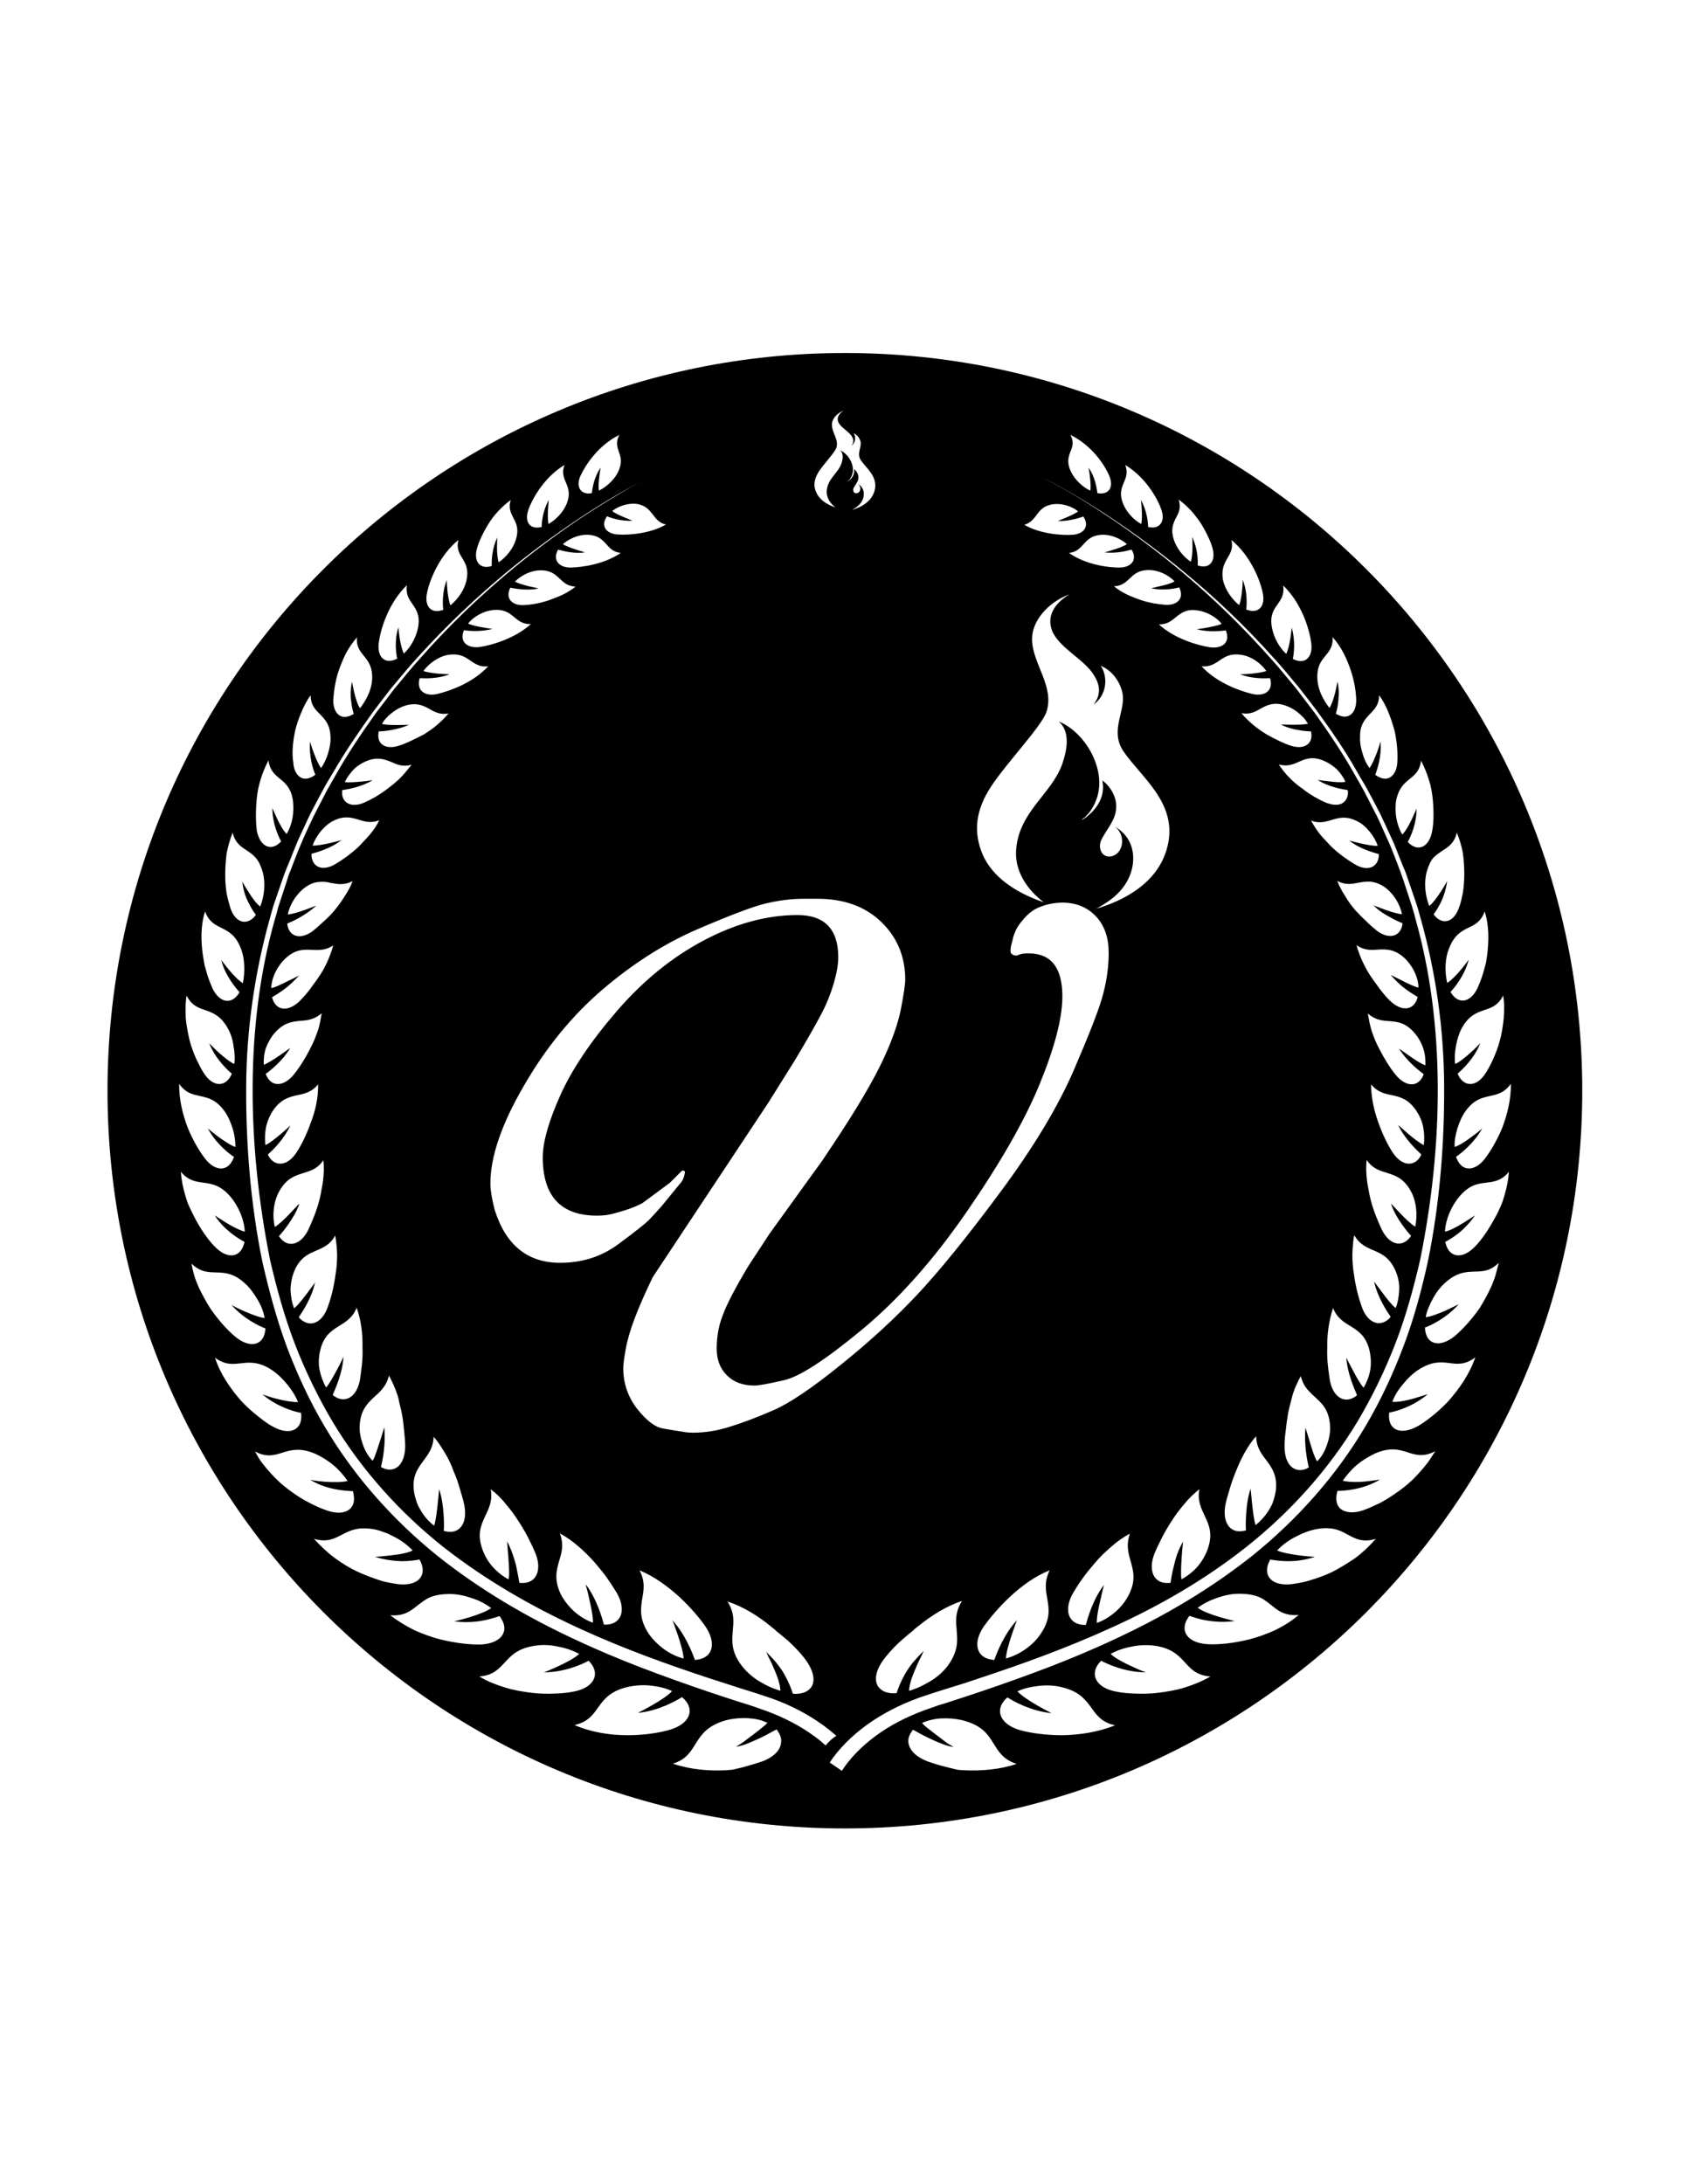 <?xml version="1.0" encoding="utf-8"?>
<!-- Generator: Adobe Illustrator 19.0.0, SVG Export Plug-In . SVG Version: 6.00 Build 0)  -->
<svg version="1.1" id="Camada_1" xmlns="http://www.w3.org/2000/svg" xmlns:xlink="http://www.w3.org/1999/xlink" x="0px" y="0px"
	 viewBox="0 0 612 792" style="enable-background:new 0 0 612 792;" xml:space="preserve">
<path d="M306.5,128C158.8,128,39,247.8,39,395.5S158.8,663,306.5,663C454.2,663,574,543.2,574,395.5S454.2,128,306.5,128z
	 M548.1,393c0.1,5.6-1.3,11.1-3.1,15.9c-2,4.8-4.4,8.7-6.2,11.1c-1.9,2.5-4,3.7-5.9,3.7c-1.9,0-3.4-1.2-4.4-3.5
	c-0.1-0.2-0.2-0.5-0.3-0.7c1.8-1.3,6.5-4.9,9.5-10.3c0,0-1.7,1.5-3.8,3c-2.1,1.6-4.6,3.2-6.2,3.7c-0.1-2.1,0.3-4.4,1-6.7
	c0.7-2.2,1.6-4.4,2.9-6.2c2.9-4.1,5.8-4.9,8.6-5.5C542.8,396.9,545.6,396.5,548.1,393z M545.3,361c0.5,2.8,0.4,5.6,0.2,8.4
	c-0.3,2.8-0.7,5.4-1.4,7.9c-0.3,1.2-0.7,2.4-1.1,3.5c-0.4,1.1-0.9,2.2-1.3,3.2c-0.9,2-1.8,3.6-2.6,4.9c-3.2,5.2-7.7,5.5-10,1.1
	c-0.1-0.2-0.2-0.5-0.3-0.7c1.6-1.4,6-5.4,8.2-11c0,0-0.4,0.4-1,1c-0.6,0.6-1.5,1.5-2.4,2.3c-1.9,1.7-4.2,3.6-5.7,4.2
	c-0.3-2.1-0.1-4.4,0.3-6.6c0.4-2.2,1.1-4.5,2.1-6.4c2.4-4.3,5.1-5.5,7.8-6.4C540.7,365.5,543.4,364.8,545.3,361z M538.6,330.5
	c1.7,5.3,1.5,10.9,0.9,15.8c-0.2,1.2-0.3,2.4-0.6,3.5c-0.3,1.1-0.6,2.2-0.9,3.2c-0.6,2-1.3,3.7-1.9,5.1c-2.5,5.4-6.8,6.2-9.5,2.2
	c-0.1-0.2-0.3-0.4-0.4-0.6c0.7-0.8,2-2.2,3.3-4.3c1.3-2,2.6-4.6,3.3-7.4c0,0-1.2,1.7-2.8,3.6c-1.6,1.9-3.6,4-5,4.8
	c-0.9-4-0.9-8.9,0.8-12.8c1.8-4.5,4.3-5.9,6.7-7.1C534.8,335.4,537.2,334.4,538.6,330.5z M523.2,308.5c2.2-1.4,4.4-2.7,5.3-6.6
	c1,2.5,1.8,5,2.2,7.6c0.4,2.6,0.5,5.1,0.5,7.6c0,2.4-0.2,4.7-0.5,6.6c-0.4,2-0.8,3.8-1.3,5.1c-1.8,5.5-5.8,6.8-8.9,3.3
	c-0.2-0.2-0.3-0.4-0.4-0.6c0.6-0.8,1.7-2.4,2.7-4.5c1-2.1,1.8-4.7,2.2-7.5c0,0-1,1.8-2.3,3.8c-1.3,2-2.9,4.2-4.2,5.2
	c-1.5-3.7-2-8.4-0.9-12.5c0.7-2.3,1.4-3.8,2.4-5C521,310,522.1,309.3,523.2,308.5z M511.1,282.7c2-1.6,4-3.1,4.4-6.9
	c1.2,2.3,2.2,4.7,2.9,7.1c0.4,1.2,0.7,2.4,0.9,3.6c0.2,1.2,0.4,2.4,0.5,3.6c0.4,4.7,0.3,8.7-0.3,11.5c-1.1,5.5-4.9,7.3-8.3,4.2
	c-0.2-0.2-0.3-0.3-0.5-0.5c1-1.8,3.2-6.5,3.2-12.1c0,0-0.8,1.9-1.8,4c-1,2.1-2.3,4.4-3.4,5.4c-1-1.7-1.7-3.7-2.1-5.7
	c-0.4-2.1-0.4-4.2-0.2-6.2C507.2,286.2,509.1,284.3,511.1,282.7z M496.7,259.2c1.7-1.8,3.6-3.4,3.6-7.1c1.5,2,2.6,4.2,3.5,6.5
	c0.9,2.2,1.6,4.5,2.2,6.7c0.9,4.4,1.1,8.4,0.9,11.1c-0.1,2.7-1.2,4.6-2.5,5.4c-1.4,0.9-3.1,0.7-5-0.5c-0.2-0.1-0.4-0.3-0.5-0.4
	c0.7-1.8,2.4-6.6,1.9-12c0,0-0.5,1.9-1.3,4c-0.8,2.1-1.8,4.5-2.7,5.6c-1.1-1.5-2-3.4-2.5-5.3c-0.6-1.9-1-3.9-0.9-5.9
	C493.3,263,495,261,496.7,259.2z M480.6,238.1c1.5-1.9,3.1-3.5,2.8-7.1c1.6,1.8,2.9,3.7,4,5.8c1.1,2.1,1.9,4.2,2.6,6.2
	c1.4,4.1,1.9,8,2,10.6c0.1,5.2-3,7.6-6.8,5.5c-0.2-0.1-0.4-0.2-0.6-0.3c0.3-0.9,0.7-2.5,0.9-4.6c0.1-1,0.2-2.2,0.2-3.4
	c-0.1-1.2-0.2-2.4-0.5-3.7c0,0-0.3,1.8-0.8,3.9c-0.5,2.1-1.3,4.5-2.1,5.7c-0.6-0.7-1.1-1.5-1.6-2.3c-0.5-0.8-1-1.7-1.4-2.6
	c-0.8-1.8-1.3-3.7-1.4-5.6C477.7,242,479,240,480.6,238.1z M463.3,219.4c1.3-1.9,2.7-3.6,2.2-7.1c6.7,6.4,9.6,16,10.2,21
	c0.6,5-2.2,7.6-6.1,5.9c-0.2-0.1-0.4-0.2-0.6-0.3c0.4-1.8,1-6.5-0.4-11.3c0,0-0.2,1.8-0.5,3.9c-0.3,2.1-0.9,4.4-1.5,5.6
	c-2.6-2.4-4.6-6.1-5.2-9.7C460.7,223.4,461.9,221.3,463.3,219.4z M445.1,202.7c1.1-1.9,2.4-3.7,1.6-6.9c6.9,5.6,10.5,14.6,11.4,19.3
	c1,4.7-1.5,7.4-5.4,6.1c-0.2-0.1-0.4-0.1-0.6-0.2c0.2-1.7,0.5-6.4-1.3-10.8c0,0,0,0.4,0,1.1c0,0.7-0.1,1.6-0.2,2.6
	c-0.2,2-0.5,4.4-1.1,5.5c-2.6-2.1-5-5.5-5.8-8.9C443,206.7,444,204.6,445.1,202.7z M426.5,188c1-1.9,2.1-3.7,1.1-6.8
	c1.8,1.2,3.3,2.7,4.7,4.2c1.4,1.6,2.6,3.2,3.6,4.8c2,3.3,3.4,6.4,4,8.7c1.2,4.5-1,7.3-4.8,6.3c-0.2,0-0.4-0.1-0.6-0.2
	c0.1-1.7,0-6.1-2-10.3c0,0,0.1,1.7,0.1,3.6c0,2-0.2,4.2-0.6,5.4c-2.8-1.8-5.2-5-6.2-8.1C424.7,192.1,425.5,190,426.5,188z
	 M408.2,168.6c7.2,4.3,11.7,12,13.1,16.2c1.5,4.2-0.5,7-4.2,6.4c-0.2,0-0.4-0.1-0.6-0.1c0-1.6-0.4-5.9-2.6-9.8c0,0,0.2,1.6,0.3,3.5
	c0.1,1.9,0.1,4-0.2,5.2c-2.8-1.5-5.4-4.4-6.6-7.4C404.7,175.8,410.4,174.3,408.2,168.6z M388.3,157.7c7.7,3.7,12.4,10.8,14.1,14.8
	c1.7,4,0,6.8-3.7,6.4c-0.2,0-0.4-0.1-0.6-0.1c-0.2-1.5-0.7-5.7-3.2-9.2c0,0,0.3,1.5,0.5,3.3c0.2,1.8,0.4,3.9,0.1,5
	c-2.8-1.3-5.5-3.9-6.9-6.7c-1.6-3.2-1.1-5.2-0.4-7.1C389,162.2,389.8,160.4,388.3,157.7z M376.3,186.4c1.2-1.6,2.6-3.2,6-3.6
	c3-0.3,6.4,0.7,8.8,2.6c-0.9,0.8-2.8,1.6-4.4,2.3c-1.6,0.7-3,1.2-3,1.2c4,0.2,7.8-1.1,9.3-1.6c0.1,0.1,0.2,0.3,0.3,0.5
	c1.8,3.1-0.1,5.8-4.1,6.1c-4.1,0.3-11.9-0.3-17.6-3.6C374,189.6,375.1,188,376.3,186.4z M410.5,199.3c0.1,0.2,0.2,0.3,0.3,0.5
	c1.7,3.4-0.5,6-4.8,6c-4.3,0-12.2-1.1-18.2-5.3c5.7-0.6,5-6.3,12-6.6c3.2-0.1,6.6,1.3,9,3.4c-1,0.7-3,1.5-4.8,2
	c-1.8,0.6-3.3,1-3.3,1C404.9,200.8,409,199.7,410.5,199.3z M427.8,213c0.1,0.2,0.2,0.4,0.2,0.5c1.5,3.6-1,6.1-5.4,5.8
	c-2.2-0.2-5.4-0.6-8.7-1.7c-1.6-0.6-3.4-1.2-5-2c-1.7-0.8-3.3-1.8-4.8-3c3-0.1,4.4-1.6,6-3.1c1.6-1.5,3.3-2.9,7-2.8
	c3.3,0.1,6.8,1.8,9,4.1c-1.1,0.7-3.2,1.3-5.1,1.7c-1.9,0.5-3.4,0.8-3.4,0.8C421.9,214.3,426.3,213.4,427.8,213z M444.7,228.6
	c0.1,0.2,0.2,0.4,0.2,0.6c1.3,3.8-1.5,6.1-6,5.5c-4.5-0.7-12.8-3.1-18.5-8.3c3.1,0.1,4.7-1.4,6.4-2.8c1.8-1.4,3.7-2.8,7.4-2.3
	c3.3,0.4,6.9,2.3,9,4.9c-1.2,0.6-3.4,1-5.4,1.4c-1,0.2-1.9,0.3-2.5,0.4c-0.7,0.1-1.1,0.2-1.1,0.2C438.5,229.3,443,228.8,444.7,228.6
	z M460.7,245.9c0.1,0.2,0.1,0.4,0.2,0.6c0.9,4-2.2,6.2-6.7,5.1c-4.6-1.1-12.9-4.1-18.3-10c3.1,0.3,4.9-1,6.8-2.3
	c1.9-1.3,4-2.5,7.9-1.8c3.5,0.6,6.8,3,8.8,5.8c-1.3,0.5-3.6,0.8-5.7,1c-2.1,0.2-3.8,0.2-3.8,0.2C454.2,246.2,459,246,460.7,245.9z
	 M467.9,264c1.1,0.3,2.1,0.6,3.1,0.7c2,0.4,3.6,0.5,4.6,0.5c0,0.2,0.1,0.4,0.1,0.6c0.6,4.1-2.8,6.1-7.4,4.6
	c-2.3-0.7-5.4-2.2-8.8-4.1c-1.6-1-3.3-2.1-4.8-3.4c-1.5-1.3-3.1-2.7-4.3-4.3c3.2,0.6,5.1-0.6,7.2-1.8c2.1-1.1,4.4-2.3,8.3-1.1
	c1.7,0.5,3.4,1.4,4.9,2.6c0.7,0.6,1.4,1.2,2.1,1.9c0.6,0.7,1.1,1.5,1.6,2.2c-1.3,0.4-3.7,0.4-5.9,0.4c-2.1,0-3.9-0.1-3.9-0.1
	C465.7,263.3,466.9,263.7,467.9,264z M488.9,286.5c0,0.2,0.1,0.4,0.1,0.6c0.1,2.1-0.9,3.6-2.3,4.3c-1.5,0.7-3.5,0.5-5.8-0.4
	c-2.3-1-5.5-2.7-8.5-5.1c-1.6-1.1-3.2-2.4-4.6-3.9c-1.5-1.4-2.7-3.1-3.9-4.8c3.3,0.9,5.3-0.1,7.6-1.1c2.3-1,4.7-1.9,8.6-0.3
	c1.7,0.7,3.4,1.8,4.8,3.1c1.4,1.4,2.5,3,3.2,4.6c-1.4,0.3-3.9,0.1-6.1-0.2c-2.2-0.2-4-0.5-4-0.5C482,285.4,487.1,286.2,488.9,286.5z
	 M500.2,309.7c0,0.2,0,0.5,0,0.7c-0.4,4.4-4.4,5.6-8.7,3c-2.2-1.3-5.3-3.4-8.2-6.1c-0.7-0.7-1.4-1.4-2.1-2.2
	c-0.7-0.7-1.4-1.5-2.1-2.3c-1.3-1.6-2.5-3.4-3.5-5.3c3.1,1.3,5.4,0.4,7.9-0.3c2.4-0.7,5-1.4,8.9,0.6c1.8,0.9,3.2,2.2,4.5,3.8
	c1.3,1.6,2.3,3.3,2.9,5.1c-1.5,0.1-4.1-0.4-6.3-0.9c-2.2-0.5-4-1-4-1C493.2,307.8,498.4,309.2,500.2,309.7z M504.3,332.6
	c1.9,1.1,3.6,1.8,4.5,2.2c0,0.2-0.1,0.5-0.1,0.7c-0.9,4.4-5.2,5.1-9.3,1.9c-1-0.8-2.2-1.8-3.5-3.1c-1.3-1.2-2.7-2.6-4.1-4.1
	c-1.3-1.5-2.6-3.2-3.7-5.1c-1.2-1.8-2.2-3.7-3-5.7c3.1,1.7,5.5,1.1,8.1,0.6c1.3-0.2,2.6-0.4,4.1-0.3c1.5,0.2,3.1,0.7,4.9,1.9
	c3.2,2.2,5.7,6.2,6.4,9.9c-1.5-0.1-4.1-0.9-6.3-1.7c-2.2-0.8-4-1.5-4-1.5C500.1,330.2,502.4,331.6,504.3,332.6z M515.6,418.6
	c-0.1,0.2-0.2,0.4-0.3,0.7c-1.2,2.1-3.1,2.9-4.9,2.6c-1.8-0.3-3.7-1.7-5.3-4.2c-1.6-2.5-3.5-6.2-5-10.5c-1.6-4.3-2.7-9.2-2.7-14
	c2.5,3,5.1,3.4,7.9,4c2.8,0.6,5.6,1.4,8.4,5.4c1.2,1.8,2.2,3.9,2.6,6.1c0.4,2.2,0.5,4.5,0.2,6.5c-1.5-0.7-3.8-2.5-5.8-4.2
	c-1.9-1.7-3.5-3.1-3.5-3.1C509.7,413.1,514,417.1,515.6,418.6z M508.4,443.7c1.4,2,2.7,3.6,3.5,4.4c-0.1,0.2-0.3,0.4-0.4,0.6
	c-3.1,3.9-7.6,2.5-10.2-2.8c-1.2-2.6-3-6.6-4.1-11c-0.3-1.1-0.5-2.3-0.7-3.4c-0.2-1.2-0.5-2.4-0.6-3.6c-0.3-2.4-0.4-4.9-0.1-7.3
	c2.2,3.3,4.9,3.9,7.7,4.8c2.8,0.9,5.7,1.9,8.2,6.3c2.2,3.8,2.6,9,1.7,13.1c-1.5-0.9-3.7-3-5.5-4.9c-1.8-1.9-3.3-3.5-3.3-3.5
	C505.5,439.2,507,441.7,508.4,443.7z M504.5,477.5c-0.2,0.2-0.4,0.4-0.5,0.6c-3.7,3.5-8.1,1.3-10-4.3c-1-2.8-2.2-7-2.8-11.6
	c-0.4-2.3-0.6-4.7-0.6-7.1c0-1.2,0.1-2.4,0.2-3.6c0.1-1.2,0.2-2.4,0.5-3.6c2,3.5,4.7,4.5,7.5,5.7c2.7,1.2,5.5,2.6,7.5,7.3
	c0.9,2.1,1.4,4.5,1.3,6.8c-0.1,2.3-0.5,4.7-1.3,6.6c-1.4-1.1-3.3-3.5-4.9-5.7c-1.6-2.1-2.9-3.9-2.9-3.9
	C499.7,470.4,503.2,475.6,504.5,477.5z M492.3,505.9c-0.2,0.2-0.4,0.3-0.6,0.5c-4.3,2.9-8.3-0.2-9.3-6.1c-0.2-1.5-0.5-3.3-0.7-5.4
	c-0.2-2-0.3-4.3-0.2-6.5c-0.1-4.7,0.6-9.5,2.1-14.1c1.5,3.8,4.1,5.2,6.7,6.8c1.3,0.8,2.6,1.7,3.8,3c1.1,1.3,2.1,3,2.7,5.5
	c0.5,2.2,0.7,4.7,0.3,7.1c-0.4,2.3-1.3,4.6-2.4,6.5c-1.2-1.3-2.8-4.1-4-6.5c-1.3-2.4-2.3-4.4-2.3-4.4
	C488.8,498,491.4,503.8,492.3,505.9z M474.8,532.1c-0.2,0.1-0.5,0.2-0.7,0.4c-2.4,1.1-4.5,0.5-5.9-0.9c-1.4-1.5-2.2-3.9-2.2-7.1
	c0-1.6,0.1-3.4,0.4-5.5c0.2-2,0.5-4.3,0.9-6.6c0.2-1.1,0.5-2.3,0.8-3.4c0.3-1.2,0.6-2.3,0.9-3.5c0.4-1.1,0.8-2.3,1.3-3.3
	c0.5-1.1,1-2.2,1.6-3.2c0.5,2,1.3,3.5,2.3,4.7c1,1.2,2.1,2.2,3.3,3.3c2.3,2.1,4.6,4.4,5,9.8c0.2,2.4-0.3,4.8-1.1,7.1
	c-0.8,2.3-2,4.5-3.6,6c-1-1.6-1.9-4.6-2.7-7.3c-0.8-2.7-1.5-4.9-1.5-4.9C473,523.5,474.2,529.7,474.8,532.1z M516.5,389.5
	c-0.1,0.2-0.2,0.4-0.3,0.7c-2,4.3-6.5,3.8-10-0.6c-0.9-1.1-1.9-2.5-2.9-4.1c-0.5-0.8-1-1.7-1.5-2.5c-0.5-0.9-0.9-1.8-1.5-2.8
	c-1-1.9-1.9-4-2.6-6.1c-0.7-2.1-1.1-4.4-1.5-6.6c2.9,2.5,5.4,2.6,8.2,2.8c2.7,0.2,5.6,0.6,8.7,4.2c1.4,1.6,2.5,3.5,3.2,5.6
	c0.7,2.1,0.9,4.2,0.8,6.2c-1.5-0.5-3.9-2.1-5.9-3.5c-2-1.4-3.7-2.6-3.7-2.6C510.3,384.7,514.8,388.3,516.5,389.5z M510,358.7
	c1.8,1.3,3.4,2.3,4.3,2.8c-0.1,0.2-0.1,0.5-0.2,0.7c-1.5,4.4-5.9,4.5-9.8,0.7c-1-0.9-2.1-2.2-3.2-3.6c-0.6-0.7-1.1-1.5-1.7-2.3
	c-0.6-0.8-1.2-1.6-1.8-2.5c-2.4-3.5-4.3-7.5-5.5-11.8c3,2.1,5.6,1.8,8.3,1.6c2.7-0.1,5.5-0.1,8.9,2.9c3,2.7,5.2,7,5.3,10.9
	c-1.5-0.3-4-1.5-6.1-2.6c-2.2-1.1-4-2-4-2C506.3,355.6,508.2,357.4,510,358.7z M452,554.9c-0.3,0.1-0.5,0.2-0.8,0.2
	c-5.2,1.1-7.9-3.4-6.6-9.7c0.3-1.6,0.9-3.4,1.5-5.5c0.6-2.1,1.4-4.3,2.3-6.5c0.9-2.2,1.9-4.5,3.1-6.6c1.2-2.1,2.5-4.2,4.2-6
	c0.1,4.2,2,6.5,4,9.1c1.9,2.6,3.8,5.5,3.1,10.8c-0.2,1.2-0.5,2.4-0.9,3.6c-0.2,0.6-0.4,1.2-0.7,1.7c-0.3,0.6-0.6,1.1-0.9,1.6
	c-1.3,2.1-3,4-4.8,5.4c-0.6-1.8-1-5.1-1.3-8c-0.3-2.9-0.5-5.2-0.5-5.2c-1,2.9-1.4,6-1.6,8.8C451.9,551.4,451.9,553.7,452,554.9z
	 M425.9,567.6c-0.7,2.7-1.1,5-1.2,6.3c-0.3,0-0.6,0.1-0.8,0.1c-5.5,0.3-7.5-4.7-5-10.9c1.3-3,3.4-7.4,6.1-11.5
	c1.3-2.1,2.9-4.2,4.6-6.2c1.6-2,3.5-3.8,5.5-5.4c-0.8,4.2,0.7,7,2.1,10c0.7,1.5,1.4,3,1.7,4.9c0.3,1.8,0.2,4-0.7,6.6
	c-0.8,2.3-2.1,4.6-3.8,6.6c-1.7,1.9-3.8,3.5-5.8,4.6c-0.3-1.9-0.1-5.4,0.1-8.3c0.2-2.9,0.5-5.4,0.5-5.4
	C427.5,561.8,426.5,564.9,425.9,567.6z M359.6,285.1c5.6-8.5,18.3-21.8,20-26.9c3.1-9.2-5-17.4-5.2-26.2
	c-0.2-6.5,5.5-13.5,13.6-16.5c-6.1,3.6-8.1,8.4-6.4,13c2.4,6.4,11.8,10.5,15.3,16.4c2,3.2,2.8,6.8-0.2,10.6c4.8-3.4,5.4-10,2.6-14.1
	c4.2,1.8,7,5.7,7.9,9.9c1.3,6.5-4.8,13.6,0.4,21.2c6.5,9.4,19.1,18.4,16.2,33.2c-2.8,14.4-16.5,21-26.1,23.8
	c3.5-1.9,6.7-4.1,8.8-6.6c6.2-6.9,6.7-18.2-2-23.1c3.9,2.9,3.2,9.3-0.9,10.6c-3.7,1.1-5.6-2.8-4-6c1.9-3.8,5.3-7.2,5.3-11.6
	c0.3-3.8-2.2-7.8-5-9.8c1.4,6.6-3.1,11.6-7.1,14.2h-0.3c2.8-2,4.7-5.3,5.6-8.4c3.1-10.5-4.7-23.4-14-27.2c4.5,4,2.8,11,1.2,15.6
	c-4,11-15.9,17.2-16.7,31.4c-0.4,7.5,4.2,14.2,10.1,18.6c-10.5-3.6-18.6-9.2-22.2-17.3C353,301.7,353.9,293.7,359.6,285.1z
	 M393.9,589.2c-0.3,0-0.6,0-0.9,0c-5.7-0.4-7.1-5.7-3.7-11.6c0.9-1.5,2-3.3,3.4-5.2c1.3-1.9,3-3.9,4.7-5.9c1.7-2,3.7-3.9,5.8-5.7
	c2-1.8,4.3-3.4,6.7-4.7c-1.5,4.3-0.5,7.3,0.4,10.5c0.9,3.2,1.8,6.7-0.9,11.9c-1.2,2.3-2.9,4.4-4.9,6.1c-2,1.7-4.3,3.1-6.6,3.9
	c-0.1-2,0.6-5.4,1.3-8.4c0.3-1.5,0.7-2.8,0.9-3.8c0.2-1,0.4-1.6,0.4-1.6C396.5,579.9,394.6,586.7,393.9,589.2z M297.1,170.9
	c1.8-2.7,5.8-6.9,6.3-8.5c1-2.9-1.6-5.5-1.6-8.3c-0.1-2.1,1.8-4.3,4.3-5.2c-1.9,1.1-2.6,2.7-2,4.1c0.8,2,3.7,3.3,4.9,5.2
	c0.6,1,0.9,2.1-0.1,3.4c1.5-1.1,1.7-3.2,0.8-4.5c1.3,0.6,2.2,1.8,2.5,3.1c0.4,2.1-1.5,4.3,0.1,6.7c2.1,3,6,5.8,5.1,10.5
	c-0.9,4.5-5.2,6.6-8.3,7.5c1.1-0.6,2.1-1.3,2.8-2.1c2-2.2,2.1-5.8-0.6-7.3c1.2,0.9,1,3-0.3,3.3c-1.2,0.4-1.8-0.9-1.3-1.9
	c0.6-1.2,1.7-2.3,1.7-3.7c0.1-1.2-0.7-2.5-1.6-3.1c0.4,2.1-1,3.7-2.3,4.5h-0.1c0.9-0.6,1.5-1.7,1.8-2.7c1-3.3-1.5-7.4-4.4-8.6
	c1.4,1.3,0.9,3.5,0.4,4.9c-1.3,3.5-5,5.4-5.3,9.9c-0.1,2.4,1.3,4.5,3.2,5.9c-3.3-1.1-5.9-2.9-7-5.5
	C295,176.2,295.3,173.7,297.1,170.9z M277.8,327.6c4.6-1.1,9.2-1.7,13.9-1.7c2,0,3.6,0,4.8,0c9.7,0,17.4,2.8,23.2,8.4
	c5.8,5.6,8.7,12.6,8.7,21c0,1.5-0.5,4.9-1.5,10.2c-1,5.3-3.2,11.7-6.7,19.1c-3.5,7.4-9.4,17.5-17.8,30.1l-4,6l-19.2,26.6l-7.8,11.9
	c-4.7,7.9-7.8,13.8-9.2,17.7c-1.5,3.8-2.2,7.9-2.2,12.1c0,4,1.2,7.2,3.7,9.7c2.5,2.5,5.8,3.7,10,3.7c1.5,0,5-0.6,10.6-1.9
	c5.6-1.2,15-7.3,28.2-18.2c13.2-10.9,26-25.2,38.2-42.9c12.2-17.7,21.1-33.2,26.5-46.4c5.4-13.2,8.2-23.8,8.2-31.7
	c0-10.4-4.1-15.6-12.2-15.6c-1.5,0-2.6,0.1-3.3,0.4l-1.1,0.4c-0.7,0-1.4-0.2-1.9-0.7c-0.5-0.5-0.4-2.1,0.4-4.8
	c0.5-2.5,1.5-4.6,3-6.5c1.5-1.9,2.8-3.2,4.1-4.1c1.2-0.9,2.8-1.6,4.8-2.2c2-0.6,4.1-0.9,6.3-0.9c4.9,0,9,1.7,12.1,5
	c3.1,3.3,4.6,7.7,4.6,13.2c0,4.7-0.6,9.5-1.9,14.5c-1.2,5-4.8,14.2-10.6,27.7c-5.8,13.5-14.8,28.4-26.9,44.7
	c-12.1,16.3-22.2,28.7-30.1,37.1c-7.9,8.4-17.1,16.9-27.7,25.4c-10.5,8.5-18.7,14-24.5,16.5c-5.8,2.5-11,4.5-15.6,5.9
	c-4.6,1.5-9.1,2.2-13.5,2.2c-1.2,0-2.6-0.1-4.1-0.4c-1.5-0.2-3.7-0.6-6.7-1.1c-3-0.5-6.1-2.9-9.5-7.2c-3.3-4.3-5-9.2-5-14.7
	c0-1.2,0.3-3.5,0.9-6.9c0.6-3.3,1.7-7.1,3.3-11.3c1.6-4.2,3.8-9.2,6.5-14.8l41.9-63.2l9.7-15.5c4.5-7.5,7.6-13,9.5-16.6
	c1.9-3.6,3.4-7.3,4.5-11c1.1-3.7,1.7-7,1.7-9.7c0-10.2-5-15.3-14.8-15.3c-10.9,0-22.2,3-33.8,9.1c-11.6,6.1-22.2,14.7-31.7,25.7
	c-9.5,11-16.4,21.3-20.6,30.7c-4.2,9.4-6.3,16.9-6.3,22.3c0,14.2,6.6,21.2,19.7,21.2c2,0,3.8-0.2,5.4-0.6c1.6-0.4,3.3-0.9,5.2-1.5
	c1.9-0.6,3.8-1.4,5.8-2.4l10-7.4l4.1-4.1c0.2-0.2,0.5-0.4,0.7-0.4l0.7,0.4c-0.2,2-0.9,3.5-1.9,4.5l-6.7,8.2c-2,2.2-3.5,3.9-4.6,5
	c-1.1,1.1-4.7,4-10.8,8.5c-6.1,4.6-13.2,6.9-21.3,6.9c-11.9,0-19.8-6.5-23.8-19.4c-1-4-1.5-7.1-1.5-9.3c0-9.7,4-21.5,12.1-35.4
	c8-13.9,17.6-25.6,28.6-35c11-9.4,22.5-16.7,34.3-21.8C265,331.8,273.2,328.7,277.8,327.6z M380,580.2c0.6,3.4,1,7-2.3,12
	c-1.4,2.2-3.4,4.2-5.7,5.8c-2.2,1.6-4.7,2.7-7.1,3.4c0.1-2,1.1-5.5,2.1-8.5c1-3,1.9-5.4,1.9-5.4c-4.7,5.1-7.3,11.9-8.2,14.4
	c-0.3,0-0.6,0-0.9-0.1c-5.8-0.8-6.9-6.3-2.8-12.2c2.1-2.9,5.4-6.9,9.5-10.7c4.1-3.8,9-7.4,14.3-9.5
	C378.7,573.6,379.4,576.8,380,580.2z M347.1,591.7c0.3,3.5,0.4,7.2-3.2,12.2c-1.6,2.2-3.8,4.1-6.2,5.6c-1.2,0.7-2.6,1.5-3.9,2.1
	c-0.7,0.3-1.3,0.6-2,0.8c-0.7,0.3-1.3,0.5-2,0.7c0-1,0.3-2.5,0.8-4.1c0.5-1.5,1.2-3.2,1.9-4.8c0.3-0.8,0.7-1.5,1-2.2
	c0.3-0.7,0.7-1.3,0.9-1.8c0.4-1,0.7-1.6,0.7-1.6c-1.2,1.2-2.7,2.8-3.9,4.2c-1.2,1.5-2.2,3-3,4.4c-1.6,2.9-2.5,5.3-2.9,6.7
	c-0.3,0-0.7,0.1-1,0.1c-1.6,0-3-0.3-4-0.9c-1-0.6-1.8-1.4-2.2-2.5c-0.8-2.2-0.2-5.3,2.5-8.9c1.3-1.7,3.1-3.8,5.4-6
	c1.1-1,2.4-2.1,3.7-3.2l1-0.8l0.5-0.4l0.4-0.4c0.5-0.5,1.1-0.9,1.7-1.4c4.6-3.7,10-7.1,15.7-9C346.3,584.8,346.8,588.1,347.1,591.7z
	 M278.5,600.2c0.2,0.5,0.5,1.1,0.9,1.8c0.3,0.7,0.7,1.4,1,2.2c0.7,1.6,1.4,3.2,1.9,4.8c0.5,1.6,0.8,3,0.8,4.1
	c-0.7-0.2-1.3-0.5-2-0.7c-0.7-0.2-1.3-0.5-2-0.8c-1.3-0.6-2.7-1.4-3.9-2.1c-2.4-1.5-4.5-3.4-6.2-5.6c-3.7-4.9-3.5-8.7-3.2-12.2
	c0.3-3.5,0.8-6.8-1.9-11c5.8,1.9,11.2,5.3,15.7,9c0.6,0.5,1.1,0.9,1.7,1.4l0.4,0.4l0.5,0.4l1,0.8c1.3,1.1,2.6,2.1,3.7,3.2
	c2.3,2.2,4.1,4.2,5.4,6c2.6,3.6,3.3,6.7,2.5,8.9c-0.4,1.1-1.2,1.9-2.2,2.5c-1.1,0.6-2.4,0.9-4,0.9c-0.3,0-0.7,0-1-0.1
	c-0.4-1.4-1.3-3.8-2.9-6.7c-0.8-1.5-1.8-2.9-3-4.4c-1.2-1.5-2.8-3-3.9-4.2C277.8,598.5,278.1,599.2,278.5,600.2z M245.9,592.9
	c1,3,2,6.4,2.1,8.5c-2.4-0.6-4.9-1.8-7.1-3.4c-2.2-1.6-4.2-3.6-5.7-5.8c-3.2-5-2.8-8.6-2.3-12c0.6-3.4,1.3-6.6-0.9-10.8
	c5.3,2.2,10.2,5.8,14.3,9.5c4.1,3.8,7.5,7.8,9.5,10.7c4.1,5.9,3,11.4-2.8,12.2c-0.3,0-0.6,0.1-0.9,0.1c-0.9-2.5-3.5-9.3-8.2-14.4
	C244,587.5,244.9,590,245.9,592.9z M212.9,576.2c0.3,1,0.6,2.3,0.9,3.8c0.7,3,1.4,6.4,1.3,8.4c-2.3-0.8-4.6-2.2-6.6-3.9
	c-2-1.8-3.7-3.9-4.9-6.1c-2.6-5.2-1.8-8.7-0.9-11.9c1-3.3,2-6.2,0.4-10.5c2.4,1.3,4.6,2.9,6.7,4.7c2.1,1.8,4,3.7,5.8,5.7
	c1.7,2,3.4,4,4.7,5.9c1.3,1.9,2.5,3.7,3.4,5.2c3.5,6,2,11.3-3.7,11.6c-0.3,0-0.6,0-0.9,0c-0.7-2.5-2.6-9.3-6.6-14.6
	C212.5,574.6,212.6,575.2,212.9,576.2z M184.4,564.4c0.2,2.9,0.5,6.4,0.1,8.3c-2.1-1.1-4.1-2.7-5.8-4.6c-1.7-1.9-3-4.2-3.8-6.6
	c-0.9-2.6-1-4.8-0.7-6.6c0.3-1.8,1-3.4,1.7-4.9c1.4-3,2.9-5.7,2.1-10c2,1.5,3.9,3.3,5.5,5.4c1.7,1.9,3.2,4,4.6,6.2
	c2.8,4.2,4.8,8.5,6.1,11.5c2.5,6.1,0.5,11.1-5,10.9c-0.3,0-0.6,0-0.8-0.1c-0.2-1.3-0.6-3.5-1.2-6.3c-0.7-2.7-1.7-5.8-3.2-8.6
	C183.9,559,184.2,561.4,184.4,564.4z M160.9,548.8c-0.2-2.7-0.6-5.9-1.6-8.8c0,0-0.2,2.4-0.5,5.2c-0.3,2.8-0.7,6.2-1.3,8
	c-1.8-1.3-3.5-3.2-4.8-5.4c-0.3-0.5-0.6-1.1-0.9-1.6c-0.3-0.6-0.5-1.2-0.7-1.7c-0.4-1.2-0.7-2.4-0.9-3.6c-0.8-5.3,1.2-8.2,3.1-10.8
	c1.9-2.6,3.9-5,4-9.1c1.7,1.8,2.9,3.9,4.2,6c1.3,2.1,2.3,4.4,3.1,6.6c1,2.2,1.7,4.4,2.3,6.5c0.6,2.1,1.2,3.9,1.5,5.5
	c1.3,6.2-1.3,10.8-6.6,9.7c-0.3-0.1-0.5-0.1-0.8-0.2C161.1,553.7,161.1,551.4,160.9,548.8z M139.4,517.5c0,0-0.6,2.2-1.5,4.9
	c-0.9,2.7-1.8,5.8-2.7,7.3c-1.6-1.6-2.8-3.7-3.6-6c-0.8-2.3-1.3-4.7-1.1-7.1c0.4-5.3,2.7-7.6,5-9.8c1.2-1.1,2.3-2,3.3-3.3
	c1-1.2,1.8-2.7,2.3-4.7c0.6,1,1.1,2.2,1.6,3.2c0.5,1.1,0.9,2.2,1.3,3.3c0.4,1.1,0.7,2.3,0.9,3.5c0.3,1.2,0.6,2.3,0.8,3.4
	c0.5,2.3,0.7,4.6,0.9,6.6c0.2,2,0.4,3.9,0.4,5.5c0,3.1-0.8,5.6-2.2,7.1c-1.4,1.5-3.6,2-5.9,0.9c-0.2-0.1-0.5-0.2-0.7-0.4
	C138.8,529.7,140,523.5,139.4,517.5z M122.3,496.6c-1.3,2.4-2.8,5.2-4,6.5c-1.1-1.9-1.9-4.1-2.4-6.5c-0.4-2.3-0.3-4.8,0.3-7.1
	c0.6-2.5,1.6-4.2,2.7-5.5c1.2-1.3,2.5-2.2,3.8-3c2.6-1.6,5.2-3.1,6.7-6.8c1.6,4.6,2.2,9.4,2.1,14.1c0.1,2.3,0,4.5-0.2,6.5
	c-0.2,2-0.5,3.9-0.7,5.4c-1,5.9-5,9-9.3,6.1c-0.2-0.1-0.4-0.3-0.6-0.5c0.9-2.1,3.6-8,3.9-13.8C124.5,492.2,123.6,494.2,122.3,496.6z
	 M111.6,468.7c-1.6,2.1-3.5,4.6-4.9,5.7c-0.8-2-1.2-4.3-1.3-6.6c0-2.3,0.5-4.7,1.3-6.8c2-4.7,4.7-6.1,7.5-7.3
	c2.8-1.2,5.5-2.2,7.4-5.7c0.2,1.2,0.4,2.4,0.5,3.6c0.1,1.2,0.2,2.4,0.2,3.6c0,2.4-0.2,4.8-0.6,7.1c-0.6,4.5-1.7,8.7-2.8,11.6
	c-1.9,5.6-6.3,7.8-10,4.3c-0.2-0.2-0.4-0.4-0.5-0.6c1.3-1.9,4.8-7.1,5.9-12.7C114.5,464.8,113.2,466.6,111.6,468.7z M105.2,440
	c-1.8,1.9-4,4-5.5,4.9c-1-4.1-0.5-9.3,1.7-13.1c2.5-4.4,5.4-5.4,8.2-6.3c2.8-0.9,5.5-1.5,7.7-4.8c0.3,2.4,0.2,4.9-0.1,7.3
	c-0.1,1.2-0.4,2.4-0.6,3.6c-0.2,1.2-0.4,2.3-0.7,3.4c-1.1,4.4-2.9,8.4-4.1,11c-2.6,5.3-7.2,6.7-10.2,2.8c-0.2-0.2-0.3-0.4-0.4-0.6
	c0.8-0.8,2.1-2.4,3.5-4.4c1.4-2,2.9-4.5,3.9-7.2C108.5,436.4,107,438.1,105.2,440z M102.1,411c-1.9,1.6-4.2,3.5-5.8,4.2
	c-0.3-2-0.2-4.3,0.2-6.5c0.5-2.2,1.4-4.3,2.6-6.1c2.8-4,5.7-4.8,8.4-5.4c2.8-0.6,5.4-1,7.9-4c0.1,4.8-1,9.7-2.7,14
	c-1.5,4.3-3.4,8-5,10.5c-1.6,2.5-3.5,3.9-5.3,4.2c-1.8,0.3-3.7-0.5-4.9-2.6c-0.1-0.2-0.2-0.4-0.3-0.7c1.7-1.5,5.9-5.5,8.2-10.7
	C105.6,407.9,104,409.4,102.1,411z M110.7,329.9c-2.2,0.8-4.8,1.6-6.3,1.7c0.7-3.7,3.3-7.7,6.4-9.9c1.8-1.3,3.5-1.8,4.9-1.9
	c1.5-0.2,2.8,0,4.1,0.3c2.6,0.5,5,1,8.1-0.6c-0.7,2-1.8,3.9-3,5.7c-1.1,1.8-2.4,3.5-3.7,5.1c-1.3,1.5-2.7,2.9-4.1,4.1
	c-1.3,1.2-2.5,2.3-3.5,3.1c-4.2,3.2-8.4,2.5-9.3-1.9c0-0.2-0.1-0.4-0.1-0.7c0.9-0.4,2.6-1.1,4.5-2.2c1.9-1.1,4.1-2.5,6-4.3
	C114.7,328.4,112.9,329.1,110.7,329.9z M119.7,305.7c-2.2,0.5-4.8,1-6.3,0.9c0.6-1.7,1.6-3.5,2.9-5.1c1.3-1.5,2.7-2.9,4.5-3.8
	c3.9-2,6.5-1.3,8.9-0.6c2.4,0.7,4.7,1.6,7.9,0.3c-0.9,1.9-2.1,3.7-3.5,5.3c-0.7,0.8-1.4,1.6-2.1,2.3c-0.7,0.8-1.4,1.5-2.1,2.2
	c-2.9,2.7-6,4.8-8.2,6.1c-4.3,2.6-8.3,1.5-8.7-3c0-0.2,0-0.4,0-0.7c1.8-0.5,7-1.9,10.9-5C123.7,304.7,121.9,305.2,119.7,305.7z
	 M112.6,344.4c2.7,0.1,5.3,0.4,8.3-1.6c-1.2,4.2-3,8.3-5.5,11.8c-0.6,0.9-1.2,1.7-1.8,2.5c-0.6,0.8-1.1,1.6-1.7,2.3
	c-1.1,1.4-2.2,2.6-3.2,3.6c-3.9,3.8-8.3,3.7-9.8-0.7c-0.1-0.2-0.1-0.4-0.2-0.7c0.9-0.5,2.5-1.5,4.3-2.8c1.8-1.3,3.7-3.1,5.5-5.1
	c0,0-1.8,1-4,2c-2.1,1.1-4.6,2.3-6.1,2.6c0.1-3.9,2.3-8.2,5.3-10.9C107.1,344.3,109.9,344.3,112.6,344.4z M99.8,374.4
	c3.1-3.5,6-3.9,8.7-4.2c2.8-0.2,5.3-0.3,8.2-2.8c-0.4,2.2-0.7,4.5-1.5,6.6c-0.7,2.1-1.6,4.2-2.6,6.1c-0.5,1-1,1.9-1.5,2.8
	c-0.5,0.9-1,1.7-1.5,2.5c-1,1.6-2,3-2.9,4.1c-3.5,4.4-8,4.9-10,0.6c-0.1-0.2-0.2-0.4-0.3-0.7c1.8-1.3,6.2-4.8,8.9-9.4
	c0,0-1.7,1.2-3.7,2.6c-2,1.4-4.4,2.9-5.9,3.5c-0.1-2,0.1-4.2,0.8-6.2C97.3,377.9,98.4,375.9,99.8,374.4z M145.3,282
	c-1.4,1.4-3,2.7-4.6,3.9c-3.1,2.4-6.2,4.1-8.5,5.1c-2.3,1-4.3,1.1-5.8,0.4c-1.5-0.7-2.4-2.2-2.3-4.3c0-0.2,0-0.4,0.1-0.6
	c1.9-0.3,6.9-1.1,11-3.6c0,0-1.8,0.3-4,0.5c-2.2,0.2-4.7,0.4-6.1,0.2c0.7-1.6,1.9-3.2,3.2-4.6c1.4-1.4,3.1-2.4,4.8-3.1
	c3.9-1.5,6.3-0.6,8.6,0.3c2.3,1,4.3,2,7.6,1.1C148,278.9,146.7,280.6,145.3,282z M144.7,270.4c-4.6,1.5-8-0.4-7.4-4.6
	c0-0.2,0.1-0.4,0.1-0.6c0.9,0,2.6-0.1,4.6-0.5c1-0.2,2-0.4,3.1-0.7c1.1-0.3,2.2-0.7,3.3-1.2c0,0-1.8,0.1-3.9,0.1
	c-2.1,0-4.6,0-5.9-0.4c0.4-0.8,0.9-1.5,1.6-2.2c0.6-0.7,1.3-1.3,2.1-1.9c1.5-1.2,3.2-2.1,4.9-2.6c3.9-1.1,6.2,0,8.3,1.1
	c2.1,1.2,4,2.4,7.2,1.8c-1.3,1.6-2.8,3-4.3,4.3c-1.5,1.3-3.2,2.4-4.8,3.4C150.1,268.2,147,269.7,144.7,270.4z M158.8,251.6
	c-4.5,1.1-7.6-1.1-6.7-5.1c0-0.2,0.1-0.4,0.2-0.6c1.7,0.1,6.5,0.3,10.8-1.4c0,0-1.7-0.1-3.8-0.2c-2-0.2-4.4-0.5-5.7-1
	c2-2.7,5.4-5.2,8.8-5.8c3.9-0.7,6,0.5,7.9,1.8c1.9,1.3,3.7,2.7,6.8,2.3C171.7,247.5,163.4,250.5,158.8,251.6z M177.7,227.9
	c-0.7-0.1-1.6-0.2-2.5-0.4c-1.9-0.3-4.2-0.8-5.4-1.4c2.1-2.6,5.6-4.5,9-4.9c3.8-0.4,5.7,0.9,7.4,2.3c1.7,1.4,3.3,2.9,6.4,2.8
	c-5.8,5.2-14,7.6-18.5,8.3c-4.5,0.6-7.3-1.8-6-5.5c0.1-0.2,0.1-0.4,0.2-0.6c1.7,0.3,6.2,0.7,10.5-0.5
	C178.8,228.1,178.4,228,177.7,227.9z M191.9,212.6c-1.9-0.5-4-1.1-5.1-1.7c2.3-2.3,5.7-4,9-4.1c3.7-0.1,5.4,1.3,7,2.8
	c1.6,1.5,3,3,6,3.1c-1.5,1.2-3.1,2.2-4.8,3c-1.7,0.8-3.4,1.4-5,2c-3.3,1.1-6.5,1.6-8.7,1.7c-4.4,0.3-6.9-2.2-5.4-5.8
	c0.1-0.2,0.2-0.4,0.2-0.5c1.6,0.3,6,1.2,10.2,0.3C195.3,213.3,193.7,213,191.9,212.6z M209,199.3c-1.8-0.6-3.8-1.3-4.8-2
	c2.3-2,5.8-3.5,9-3.4c7.1,0.3,6.3,6,12,6.6c-6,4.1-14,5.2-18.2,5.3c-4.2,0-6.4-2.6-4.8-6c0.1-0.2,0.2-0.3,0.3-0.5
	c1.5,0.4,5.6,1.6,9.7,1C212.2,200.3,210.7,199.8,209,199.3z M236.7,186.4c1.2,1.6,2.3,3.2,4.9,3.8c-5.7,3.3-13.5,3.9-17.6,3.6
	c-4.1-0.3-6-3-4.1-6.1c0.1-0.2,0.2-0.3,0.3-0.5c1.4,0.6,5.3,1.9,9.3,1.6c0,0-1.4-0.5-3-1.2c-1.6-0.7-3.5-1.5-4.4-2.3
	c2.4-1.9,5.8-2.9,8.8-2.6C234.1,183.2,235.4,184.8,236.7,186.4z M210.6,172.5c1.8-3.9,6.5-11.1,14.1-14.8c-1.5,2.7-0.7,4.5-0.1,6.4
	c0.7,1.9,1.1,4-0.4,7.1c-1.4,2.8-4.1,5.3-6.9,6.7c-0.3-1.1-0.1-3.2,0.1-5c0.2-1.8,0.5-3.3,0.5-3.3c-2.5,3.5-3,7.7-3.2,9.2
	c-0.2,0-0.4,0.1-0.6,0.1C210.6,179.3,208.8,176.4,210.6,172.5z M191.7,184.8c1.5-4.2,5.9-11.9,13.1-16.2c-2.2,5.7,3.5,7.2,0.8,14
	c-1.2,3-3.8,5.8-6.6,7.4c-0.3-1.2-0.3-3.3-0.2-5.2c0.1-1.9,0.3-3.5,0.3-3.5c-2.2,3.8-2.6,8.1-2.6,9.8c-0.2,0-0.4,0.1-0.6,0.1
	C192.1,191.9,190.2,189.1,191.7,184.8z M173,199c0.6-2.3,2-5.4,4-8.7c1-1.7,2.2-3.3,3.6-4.8c1.4-1.5,3-3,4.7-4.2
	c-1,3,0.1,4.8,1.1,6.8c1,1.9,1.9,4,0.7,7.7c-1,3.2-3.5,6.3-6.2,8.1c-0.4-1.2-0.6-3.4-0.6-5.4c0-2,0.1-3.6,0.1-3.6
	c-2,4.2-2.1,8.6-2,10.3c-0.2,0.1-0.4,0.1-0.6,0.2C174,206.3,171.8,203.5,173,199z M154.9,215.1c0.9-4.7,4.5-13.7,11.4-19.3
	c-0.8,3.2,0.4,5,1.6,6.9c1.1,1.9,2.2,4,1.3,7.9c-0.8,3.4-3.1,6.7-5.8,8.9c-0.5-1.2-0.9-3.5-1.1-5.5c-0.1-1-0.1-2-0.2-2.6
	c0-0.7,0-1.1,0-1.1c-1.8,4.4-1.5,9.1-1.3,10.8c-0.2,0.1-0.4,0.2-0.6,0.2C156.4,222.5,153.9,219.8,154.9,215.1z M137.4,233.2
	c0.6-5,3.5-14.5,10.2-21c-0.5,3.4,0.9,5.2,2.2,7.1c1.3,1.9,2.6,4,1.9,8c-0.6,3.5-2.6,7.3-5.2,9.7c-0.6-1.2-1.2-3.5-1.5-5.6
	c-0.3-2.1-0.5-3.9-0.5-3.9c-1.5,4.8-0.8,9.5-0.4,11.3c-0.2,0.1-0.4,0.2-0.6,0.3C139.6,240.8,136.8,238.3,137.4,233.2z M122.9,243.1
	c0.7-2,1.6-4.2,2.6-6.2c1.1-2.1,2.5-4,4-5.8c-0.3,3.6,1.3,5.2,2.8,7.1c1.5,1.9,2.9,3.9,2.7,8.1c-0.1,1.9-0.6,3.8-1.4,5.6
	c-0.4,0.9-0.9,1.8-1.4,2.6c-0.5,0.8-1,1.6-1.6,2.3c-0.8-1.1-1.6-3.6-2.1-5.7c-0.5-2.1-0.8-3.9-0.8-3.9c-0.3,1.2-0.4,2.5-0.5,3.7
	c0,1.2,0,2.4,0.2,3.4c0.2,2.1,0.7,3.7,0.9,4.6c-0.2,0.1-0.4,0.2-0.6,0.3c-3.8,2.1-6.9-0.3-6.8-5.5
	C121.1,251.1,121.5,247.2,122.9,243.1z M107,265.3c0.5-2.2,1.2-4.4,2.2-6.7c0.9-2.2,2-4.5,3.5-6.5c0,3.7,1.8,5.3,3.6,7.1
	c1.7,1.8,3.5,3.7,3.6,8.1c0.1,1.9-0.3,3.9-0.9,5.9c-0.6,2-1.5,3.8-2.5,5.3c-0.9-1.1-1.9-3.5-2.7-5.6c-0.8-2.1-1.3-4-1.3-4
	c-0.5,5.4,1.1,10.2,1.9,12c-0.2,0.1-0.4,0.3-0.5,0.4c-1.9,1.2-3.6,1.4-5,0.5c-1.4-0.9-2.4-2.8-2.5-5.4
	C105.9,273.7,106.1,269.7,107,265.3z M93.1,290c0.1-1.2,0.3-2.4,0.5-3.6c0.2-1.2,0.6-2.4,0.9-3.6c0.7-2.4,1.7-4.8,2.9-7.1
	c0.5,3.9,2.5,5.3,4.4,6.9c2,1.6,3.9,3.5,4.5,7.9c0.2,1.9,0.2,4.1-0.2,6.2c-0.4,2.1-1.1,4-2.1,5.7c-1.1-1-2.4-3.3-3.4-5.4
	c-1-2.1-1.8-4-1.8-4c0,5.6,2.2,10.3,3.2,12.1c-0.2,0.2-0.3,0.3-0.5,0.5c-3.4,3.1-7.1,1.3-8.3-4.2C92.8,298.7,92.7,294.7,93.1,290z
	 M82.2,309.5c0.5-2.5,1.2-5.1,2.2-7.6c0.9,3.9,3.1,5.1,5.3,6.6c1.1,0.7,2.2,1.5,3.2,2.7c1,1.2,1.7,2.7,2.4,5c1.1,4,0.6,8.8-0.9,12.5
	c-1.3-0.9-2.9-3.1-4.2-5.2c-1.3-2-2.3-3.8-2.3-3.8c0.3,2.8,1.1,5.4,2.2,7.5c1,2.1,2.1,3.7,2.7,4.5c-0.1,0.2-0.3,0.4-0.4,0.6
	c-3.1,3.5-7.2,2.2-8.9-3.3c-0.4-1.4-0.9-3.1-1.3-5.1c-0.3-2-0.5-4.2-0.5-6.6C81.7,314.7,81.9,312.1,82.2,309.5z M74.4,330.5
	c1.4,3.9,3.8,4.9,6.2,6.1c2.4,1.2,4.9,2.6,6.7,7.1c1.6,4,1.6,8.9,0.8,12.8c-1.4-0.8-3.4-2.9-5-4.8c-1.6-1.9-2.8-3.6-2.8-3.6
	c0.6,2.8,2,5.4,3.3,7.4c1.3,2,2.6,3.5,3.3,4.3c-0.1,0.2-0.3,0.4-0.4,0.6c-2.7,4-7,3.2-9.5-2.2c-0.6-1.4-1.3-3.1-1.9-5.1
	c-0.3-1-0.6-2.1-0.9-3.2c-0.2-1.1-0.4-2.3-0.6-3.5C72.9,341.4,72.7,335.7,74.4,330.5z M67.7,361c1.9,3.8,4.5,4.5,7.1,5.4
	c2.6,0.9,5.4,2.1,7.8,6.4c1.1,1.9,1.8,4.1,2.1,6.4c0.4,2.2,0.6,4.5,0.3,6.6c-1.5-0.6-3.8-2.5-5.7-4.2c-1-0.9-1.8-1.7-2.4-2.3
	c-0.6-0.6-1-1-1-1c2.2,5.6,6.6,9.7,8.2,11c-0.1,0.2-0.2,0.5-0.3,0.7c-2.3,4.4-6.8,4.1-10-1.1c-0.8-1.3-1.7-3-2.6-4.9
	c-0.4-1-0.9-2-1.3-3.2c-0.4-1.1-0.8-2.3-1.1-3.5c-0.6-2.5-1.1-5.1-1.4-7.9C67.3,366.6,67.2,363.8,67.7,361z M72.9,397.5
	c2.8,0.6,5.7,1.4,8.6,5.5c1.3,1.8,2.2,4,2.9,6.2c0.7,2.2,1,4.5,1,6.7c-1.6-0.5-4.1-2.2-6.2-3.7c-2.1-1.6-3.8-3-3.8-3
	c2.9,5.4,7.6,9.1,9.5,10.3c-0.1,0.2-0.2,0.5-0.3,0.7c-1,2.3-2.5,3.5-4.4,3.5c-1.9,0-4-1.2-5.9-3.7c-1.9-2.5-4.3-6.4-6.2-11.1
	c-1.8-4.7-3.2-10.2-3.1-15.9C67.4,396.5,70.2,396.9,72.9,397.5z M67.2,433.4c-0.8-2.7-1.4-5.6-1.6-8.5c2.9,3.4,5.7,3.6,8.6,4
	c2.9,0.4,5.9,1,9.3,4.9c3,3.5,5.1,8.4,5.3,12.8c-1.7-0.4-4.4-1.8-6.7-3.2c-2.3-1.4-4.2-2.7-4.2-2.7c1.7,2.7,3.9,4.8,5.9,6.4
	c2,1.6,3.9,2.7,4.9,3.2c0,0.3-0.1,0.5-0.2,0.8c-1.4,5-6.1,5.6-10.6,0.9c-2.3-2.3-5.1-6.2-7.5-10.9c-0.6-1.2-1.2-2.4-1.8-3.7
	C68,436.1,67.6,434.8,67.2,433.4z M72.1,466.8c-0.6-1.4-1.2-2.8-1.6-4.2c-0.4-1.4-0.8-2.9-1-4.4c3.3,3.2,6.1,3.1,9.2,3.2
	c3,0.1,6.2,0.3,10.2,4c1.8,1.6,3.2,3.6,4.5,5.8c1.3,2.1,2.2,4.4,2.6,6.7c-1.7-0.1-4.7-1.3-7.3-2.4c-2.6-1.1-4.7-2.3-4.7-2.3
	c4.4,5,10.1,7.7,12.3,8.5c0,0.3,0,0.5-0.1,0.8c-0.6,5.2-5.3,6.6-10.6,2.4c-2.6-2.1-6-5.7-9.2-10.3C74.8,472.1,73.4,469.5,72.1,466.8
	z M87.6,508.1c-3.8-4.3-7.7-9.8-9.6-15.8c3.9,2.9,6.8,2.3,9.8,2c1.5-0.2,3.1-0.3,4.9,0c1.8,0.3,3.8,1,6.1,2.6
	c2.1,1.4,3.8,3.2,5.5,5.2c1.6,2,3,4.2,3.8,6.3c-1.8,0.1-5-0.5-7.8-1.2c-2.8-0.7-5.1-1.6-5.1-1.6c5.3,4.5,11.5,6.3,14,6.7
	c0,0.3,0.1,0.6,0.1,0.8c0.3,5.4-4.2,7.6-10.3,4.2c-1.6-0.8-3.3-2.1-5.2-3.6C91.6,512,89.6,510.2,87.6,508.1z M105.3,540.6
	c-1.2-0.9-2.5-1.9-3.6-2.9c-1.2-1.1-2.3-2.2-3.4-3.4c-1.1-1.2-2.2-2.5-3.2-3.8c-1-1.3-1.8-2.8-2.6-4.2c2.2,1.2,4,1.5,5.7,1.4
	c1.7-0.1,3.1-0.6,4.7-1.1c3-0.9,6.3-1.7,11.6,0.6c2.3,1.1,4.6,2.5,6.6,4.2c2,1.7,3.7,3.7,5,5.6c-1.8,0.5-5.2,0.5-8.1,0.3
	c-2.9-0.2-5.4-0.7-5.4-0.7c6,3.7,12.9,4,15.4,4.1c0.1,0.3,0.2,0.6,0.2,0.8c0.6,2.8,0,4.8-1.7,6c-1.7,1.2-4.5,1.4-7.9,0.2
	c-1.7-0.6-3.8-1.4-6-2.6C110.1,543.9,107.8,542.4,105.3,540.6z M129.7,569.9c-2.8-1.3-5.6-3-8.3-5c-2.7-2-5.2-4.4-7.5-6.9
	c5,1.4,7.6-0.2,10.5-1.7c2.9-1.5,5.9-2.8,11.7-1.7c1.3,0.3,2.5,0.7,3.8,1.2c0.6,0.2,1.2,0.5,1.8,0.8c0.6,0.3,1.2,0.6,1.8,0.9
	c2.4,1.3,4.5,2.9,6.2,4.7c-1.7,0.9-5,1.5-8.1,1.8c-3,0.4-5.6,0.5-5.6,0.5c3.4,1.1,6.9,1.5,9.7,1.6c2.9,0,5.3-0.4,6.5-0.6
	c0.1,0.3,0.3,0.5,0.4,0.8c2.4,5.2-1.1,9-8.4,8.1c-1.8-0.3-4.1-0.6-6.5-1.4C135.3,572.2,132.5,571.2,129.7,569.9z M159.5,594.4
	c-3-0.8-6.1-1.9-9.2-3.3c-3-1.5-6-3.3-8.7-5.4c5.3,0.4,7.6-1.8,10.2-3.8c1.3-1,2.7-2.1,4.4-2.8c1.8-0.7,4-1.1,7-1.1
	c2.7,0,5.4,0.6,8,1.5c2.6,0.8,5,2.1,7,3.6c-1.5,1.1-4.8,2.4-7.8,3.3c-3,0.9-5.6,1.5-5.6,1.5c3.6,0.5,7.1,0.3,10-0.2
	c2.9-0.5,5.2-1.3,6.4-1.7c0.2,0.2,0.4,0.5,0.5,0.7c3.2,4.8,0.2,9.2-7.2,9.6C171,596.4,165.5,595.9,159.5,594.4z M201.3,614.1
	c-2.6,0.1-5.5,0.1-8.6-0.3c-3.1-0.4-6.3-0.9-9.5-1.9c-3.2-1-6.4-2.2-9.3-4c5.2-0.4,7.3-3,9.6-5.5c2.3-2.5,4.9-4.9,10.9-5.7
	c2.7-0.4,5.5-0.2,8.2,0.4c2.7,0.5,5.3,1.4,7.5,2.6c-1.4,1.4-4.6,3.1-7.4,4.4c-1.4,0.7-2.8,1.2-3.8,1.7c-1,0.4-1.6,0.6-1.6,0.6
	c7.4,0,13.9-2.9,16.2-4.2c0.2,0.2,0.4,0.4,0.6,0.6c3.8,4.4,1.2,9.3-6.1,10.6C206.1,613.8,203.9,614,201.3,614.1z M227.6,629.2
	c-6.1,0-13-1-19.2-3.7c5.1-1.1,6.9-4,8.9-6.8c2-2.8,4.4-5.6,10.4-7c2.7-0.6,5.5-0.8,8.3-0.5c2.8,0.3,5.5,0.9,7.8,2
	c-1.3,1.5-4.4,3.5-7.2,5.1c-2.8,1.6-5.2,2.8-5.2,2.8c7.4-0.7,13.7-4.3,16-5.7c0.2,0.2,0.5,0.4,0.7,0.6c4.2,4.2,1.9,9.3-5.4,11.3
	C239.2,628.3,233.8,629.2,227.6,629.2z M282.5,634.4c-1.2,1.9-3.7,3.6-6.6,4.5c-1.5,0.5-3.4,1.1-5.3,1.6c-1,0.3-2.1,0.6-3.2,0.8
	l-0.8,0.2l-0.4,0.1l-0.5,0.1c-0.7,0.1-1.5,0.1-2.3,0.2c-6.1,0.3-12.9-0.2-19.3-2.4c5-1.5,6.6-4.6,8.5-7.6c1.9-3,4-6,10-7.9
	c2.6-0.8,5.6-1.1,8.4-1c1.4,0.1,2.7,0.2,3.9,0.5c0.6,0.1,1.2,0.3,1.8,0.5c0.6,0.2,1.1,0.5,1.7,0.7c-0.7,0.8-1.8,1.6-3,2.6
	c-1.2,1-2.6,2-3.8,2.9c-0.6,0.5-1.2,0.9-1.7,1.3c-0.5,0.4-1,0.7-1.5,1c-0.9,0.6-1.5,0.9-1.5,0.9c2-0.3,3.3-0.8,4.8-1.4
	c1.5-0.6,2.9-1.3,4.1-1.8c2.5-1.2,4.7-2.5,5.9-3.1c0.2,0.2,0.4,0.4,0.5,0.7c0.8,1.1,1.2,2.3,1.2,3.4
	C283.4,632.4,283.1,633.4,282.5,634.4z M299.5,632.9c-1.2-1.1-2.5-2.2-3.9-3.2c-5-3.7-11-6.9-17.6-9.3c-1.7-0.6-3.4-1.2-5.1-1.8
	c-1.8-0.6-3.6-1.1-5.4-1.7c-3.7-1.2-7.4-2.4-11.2-3.7c-15.2-5.2-31.6-11.1-48.3-19c-16.7-7.8-33.7-17.6-49.5-30.2
	c-15.7-12.7-29.9-28.4-40.7-46.7c-5.4-9.1-9.9-18.8-13.7-28.8c-3.7-10-6.5-20.4-8.9-30.9c-4.3-21-6-42.5-5.9-63.5
	c0.1-21.1,3.2-41.8,8.6-61.1c0.3-1.2,0.7-2.4,1-3.6c0.3-1.2,0.8-2.4,1.2-3.6c0.8-2.4,1.6-4.7,2.4-7c0.4-1.2,0.8-2.3,1.3-3.5
	c0.5-1.1,0.9-2.3,1.4-3.4c0.9-2.3,1.8-4.5,2.7-6.7c1-2.2,2-4.4,3-6.5c0.5-1.1,1-2.2,1.5-3.2c0.5-1.1,1.1-2.1,1.6-3.1
	c1.1-2.1,2.2-4.2,3.3-6.2c1.1-2.1,2.3-4,3.5-6c4.6-8,9.7-15.3,14.7-22.3c1.3-1.7,2.6-3.4,3.9-5.1c1.3-1.7,2.6-3.4,3.9-4.9
	c2.7-3.2,5.3-6.4,8-9.3c10.7-11.9,21.5-21.9,31.5-30.3c10-8.3,19.2-14.9,27-20.1c7.8-5.2,14.1-8.9,18.5-11.3
	c4.4-2.4,6.8-3.6,6.8-3.6s-2.4,1.2-6.7,3.6c-4.3,2.5-10.6,6.2-18.4,11.4c-7.7,5.2-16.9,11.9-26.8,20.3c-9.9,8.4-20.6,18.5-31.1,30.5
	c-2.7,2.9-5.2,6.1-7.9,9.3c-1.4,1.6-2.6,3.3-3.9,5c-1.3,1.7-2.6,3.4-3.9,5.1c-5,7-10,14.4-14.5,22.3c-1.1,2-2.3,4-3.4,6
	c-1.1,2.1-2.1,4.1-3.2,6.2c-0.5,1-1.1,2.1-1.6,3.1c-0.5,1.1-1,2.2-1.5,3.2c-1,2.2-2,4.3-2.9,6.5c-1,2.2-1.8,4.5-2.7,6.7
	c-0.4,1.1-0.9,2.3-1.3,3.4c-0.5,1.1-0.9,2.3-1.2,3.4c-0.8,2.3-1.5,4.7-2.3,7c-0.4,1.2-0.8,2.3-1.1,3.5c-0.3,1.2-0.6,2.4-1,3.6
	c-10.9,38.4-10,82.1-1.7,123.6c2.4,10.3,5.2,20.5,9,30.4c3.8,9.8,8.4,19.3,13.7,28.2c10.7,17.8,24.7,33.1,40.2,45.4
	c15.6,12.2,32.4,21.7,48.9,29.3c16.5,7.6,32.8,13.4,48,18.4c3.8,1.2,7.5,2.4,11.2,3.6c1.8,0.6,3.6,1.1,5.4,1.7
	c1.8,0.6,3.6,1.2,5.4,1.8c7.1,2.5,13.5,5.9,19,9.9c1.6,1.2,3.1,2.4,4.6,3.7C302.1,630.2,300.8,631.4,299.5,632.9z M305.4,642.1
	l-4.4-3c3.3-5,7.9-9.6,13.4-13.6c5.5-4,11.9-7.3,19-9.9c1.8-0.6,3.6-1.2,5.4-1.8c1.8-0.6,3.6-1.1,5.4-1.7c3.7-1.1,7.4-2.3,11.2-3.6
	c15.1-5,31.4-10.8,48-18.4c16.6-7.5,33.4-17,48.9-29.3c15.5-12.3,29.5-27.6,40.2-45.4c5.3-8.9,9.9-18.4,13.7-28.2
	c3.8-9.8,6.6-20.1,9-30.4c8.4-41.5,9.2-85.2-1.7-123.6c-0.3-1.2-0.6-2.4-1-3.6c-0.3-1.2-0.8-2.4-1.1-3.5c-0.8-2.3-1.5-4.7-2.3-7
	c-0.4-1.2-0.8-2.3-1.2-3.4c-0.4-1.1-0.9-2.3-1.3-3.4c-0.9-2.2-1.7-4.5-2.7-6.7c-1-2.2-2-4.4-2.9-6.5c-0.5-1.1-1-2.2-1.5-3.2
	c-0.5-1-1.1-2.1-1.6-3.1c-1.1-2.1-2.1-4.2-3.2-6.2c-1.1-2.1-2.3-4-3.4-6c-4.5-8-9.5-15.3-14.5-22.3c-1.3-1.7-2.6-3.4-3.9-5.1
	c-1.3-1.7-2.5-3.4-3.9-5c-2.7-3.2-5.2-6.4-7.9-9.3c-10.6-12-21.2-22.1-31.1-30.5c-9.9-8.4-19.1-15.1-26.8-20.3
	c-7.7-5.2-14-9-18.4-11.4c-4.4-2.5-6.7-3.6-6.7-3.6s2.4,1.1,6.8,3.6c4.4,2.4,10.7,6.1,18.5,11.3c7.8,5.2,17,11.8,27,20.1
	c10,8.3,20.8,18.3,31.5,30.3c2.7,2.9,5.3,6.1,8,9.3c1.4,1.6,2.6,3.3,3.9,4.9c1.3,1.7,2.6,3.4,3.9,5.1c5.1,7,10.2,14.3,14.7,22.3
	c1.1,2,2.4,4,3.5,6c1.1,2.1,2.2,4.1,3.3,6.2c0.5,1,1.1,2.1,1.6,3.1c0.5,1.1,1,2.2,1.5,3.2c1,2.2,2,4.3,3,6.5c1,2.2,1.8,4.5,2.7,6.7
	c0.5,1.1,0.9,2.3,1.4,3.4c0.5,1.1,0.9,2.3,1.3,3.5c0.8,2.3,1.6,4.7,2.4,7c0.4,1.2,0.8,2.3,1.2,3.6c0.3,1.2,0.7,2.4,1,3.6
	c5.5,19.3,8.5,40,8.6,61.1c0.1,21-1.6,42.5-5.9,63.5c-2.3,10.5-5.1,20.9-8.9,30.9c-3.8,10-8.3,19.7-13.7,28.8
	c-10.8,18.3-25,34-40.7,46.7c-15.8,12.6-32.8,22.4-49.5,30.2c-16.7,7.9-33.1,13.8-48.3,19c-3.8,1.3-7.5,2.5-11.2,3.7
	c-1.8,0.6-3.6,1.2-5.4,1.7c-1.7,0.6-3.4,1.2-5.1,1.8c-6.7,2.5-12.6,5.6-17.6,9.3C312.4,633.4,308.3,637.6,305.4,642.1z M349.6,641.9
	c-0.8,0-1.5-0.1-2.3-0.2l-0.5-0.1l-0.4-0.1l-0.8-0.2c-1.1-0.3-2.1-0.5-3.2-0.8c-2-0.5-3.8-1.1-5.3-1.6c-2.9-1-5.4-2.6-6.6-4.5
	c-0.6-1-1-2-1-3.1c0-1.1,0.4-2.2,1.2-3.4c0.2-0.2,0.3-0.4,0.5-0.7c1.1,0.6,3.3,1.9,5.9,3.1c1.3,0.6,2.7,1.3,4.1,1.8
	c1.5,0.6,2.8,1.1,4.8,1.4c0,0-0.6-0.3-1.5-0.9c-0.5-0.3-1-0.6-1.5-1c-0.5-0.4-1.1-0.8-1.7-1.3c-1.2-0.9-2.6-1.9-3.8-2.9
	c-1.2-0.9-2.3-1.8-3-2.6c0.5-0.3,1.1-0.5,1.7-0.7c0.6-0.2,1.2-0.4,1.8-0.5c1.3-0.3,2.5-0.5,3.9-0.5c2.8-0.1,5.8,0.2,8.4,1
	c6,1.8,8.1,4.8,10,7.9c1.9,3,3.5,6,8.5,7.6C362.6,641.7,355.8,642.2,349.6,641.9z M385.4,629.2c-6.1,0-11.6-0.8-15.2-1.8
	c-7.2-2-9.5-7.1-5.4-11.3c0.2-0.2,0.4-0.4,0.7-0.6c2.3,1.5,8.7,5,16,5.7c0,0-2.4-1.2-5.2-2.8c-2.8-1.6-5.8-3.6-7.2-5.1
	c2.3-1.1,5-1.7,7.8-2c2.8-0.3,5.7-0.2,8.3,0.5c6,1.4,8.3,4.2,10.4,7c2,2.8,3.8,5.7,8.9,6.8C398.4,628.1,391.5,629.1,385.4,629.2z
	 M429.8,611.9c-3.2,1-6.4,1.5-9.5,1.9c-3.1,0.4-6,0.4-8.6,0.3c-2.6-0.1-4.9-0.3-6.7-0.7c-7.3-1.3-9.9-6.2-6.1-10.6
	c0.2-0.2,0.4-0.4,0.6-0.6c2.4,1.3,8.9,4.2,16.2,4.2c0,0-0.6-0.2-1.6-0.6c-1-0.4-2.3-1-3.8-1.7c-2.9-1.3-6-3-7.4-4.4
	c2.2-1.2,4.8-2.1,7.5-2.6c2.7-0.6,5.5-0.7,8.2-0.4c6,0.8,8.6,3.2,10.9,5.7c2.3,2.5,4.3,5.1,9.6,5.5
	C436.2,609.6,433,610.9,429.8,611.9z M462.6,591.1c-3.1,1.4-6.2,2.5-9.2,3.3c-6,1.5-11.5,2-15.2,1.8c-7.4-0.4-10.4-4.8-7.2-9.6
	c0.2-0.2,0.3-0.5,0.5-0.7c1.2,0.4,3.5,1.3,6.4,1.7c2.9,0.5,6.4,0.7,10,0.2c0,0-2.6-0.6-5.6-1.5c-3-0.9-6.2-2.1-7.8-3.3
	c2-1.5,4.4-2.7,7-3.6c2.6-0.9,5.3-1.5,8-1.5c3,0,5.2,0.4,7,1.1c1.8,0.7,3.1,1.8,4.4,2.8c2.6,2.1,4.9,4.2,10.2,3.8
	C468.6,587.8,465.6,589.6,462.6,591.1z M491.6,565c-2.8,1.9-5.6,3.6-8.3,5c-2.8,1.3-5.5,2.3-8,3c-2.4,0.8-4.7,1.1-6.5,1.4
	c-7.3,0.9-10.8-2.9-8.4-8.1c0.1-0.3,0.3-0.5,0.4-0.8c1.3,0.2,3.6,0.6,6.5,0.6c2.9,0,6.3-0.4,9.7-1.6c0,0-2.6-0.1-5.6-0.5
	c-3-0.4-6.4-1-8.1-1.8c1.7-1.8,3.8-3.4,6.2-4.7c0.6-0.3,1.2-0.6,1.8-0.9c0.6-0.3,1.2-0.6,1.8-0.8c1.2-0.5,2.5-0.9,3.8-1.2
	c5.8-1.2,8.9,0.1,11.7,1.7c2.9,1.5,5.5,3.2,10.5,1.7C496.8,560.6,494.3,563,491.6,565z M517.9,530.4c-1,1.3-2.1,2.6-3.2,3.8
	c-1.1,1.2-2.2,2.4-3.4,3.4c-1.2,1.1-2.4,2-3.6,2.9c-2.5,1.8-4.8,3.3-7.1,4.5c-2.3,1.1-4.3,2-6,2.6c-3.4,1.2-6.1,0.9-7.9-0.2
	c-1.7-1.2-2.3-3.2-1.7-6c0.1-0.3,0.1-0.6,0.2-0.8c2.4,0,9.3-0.4,15.4-4.1c0,0-2.5,0.4-5.4,0.7c-2.9,0.3-6.3,0.2-8.1-0.3
	c1.4-1.9,3-3.9,5-5.6c2-1.7,4.3-3.1,6.6-4.2c5.2-2.3,8.5-1.6,11.6-0.6c1.5,0.5,3,1,4.7,1.1c1.6,0.1,3.4-0.2,5.7-1.4
	C519.7,527.6,518.9,529.1,517.9,530.4z M525.4,508.1c-2,2.1-4.1,4-6,5.5c-1.9,1.5-3.7,2.8-5.2,3.6c-6.2,3.4-10.6,1.2-10.3-4.2
	c0-0.3,0-0.5,0.1-0.8c2.5-0.4,8.7-2.2,14-6.7c0,0-2.4,0.8-5.1,1.6c-2.8,0.8-6,1.4-7.8,1.2c0.8-2.2,2.1-4.3,3.8-6.3
	c1.6-2,3.4-3.8,5.5-5.2c2.3-1.5,4.3-2.3,6.1-2.6c1.8-0.3,3.3-0.2,4.9,0c3.1,0.4,5.9,0.9,9.8-2C533.1,498.3,529.3,503.7,525.4,508.1z
	 M542.5,462.5c-0.4,1.4-1,2.9-1.6,4.2c-1.2,2.7-2.7,5.3-4.1,7.6c-3.2,4.6-6.7,8.2-9.2,10.3c-5.4,4.2-10,2.9-10.6-2.4
	c0-0.3,0-0.5-0.1-0.8c2.2-0.8,7.9-3.5,12.3-8.5c0,0-2.1,1.1-4.7,2.3c-2.6,1.1-5.5,2.3-7.3,2.4c0.4-2.2,1.4-4.5,2.6-6.7
	c1.2-2.2,2.7-4.2,4.5-5.8c4-3.6,7.2-3.9,10.2-4c3-0.1,5.9,0.1,9.2-3.2C543.3,459.6,542.9,461.1,542.5,462.5z M545.8,433.4
	c-0.4,1.4-0.8,2.7-1.4,4c-0.6,1.3-1.1,2.5-1.8,3.7c-2.5,4.7-5.2,8.6-7.5,10.9c-4.5,4.7-9.2,4.1-10.6-0.9c-0.1-0.2-0.1-0.5-0.2-0.8
	c1-0.5,2.9-1.6,4.9-3.2c2-1.6,4.1-3.8,5.9-6.4c0,0-1.9,1.3-4.2,2.7c-2.3,1.4-5,2.9-6.7,3.2c0.2-4.4,2.3-9.3,5.3-12.8
	c3.4-4,6.4-4.6,9.3-4.9c2.9-0.4,5.7-0.5,8.6-4C547.2,427.8,546.6,430.7,545.8,433.4z"/>
</svg>
